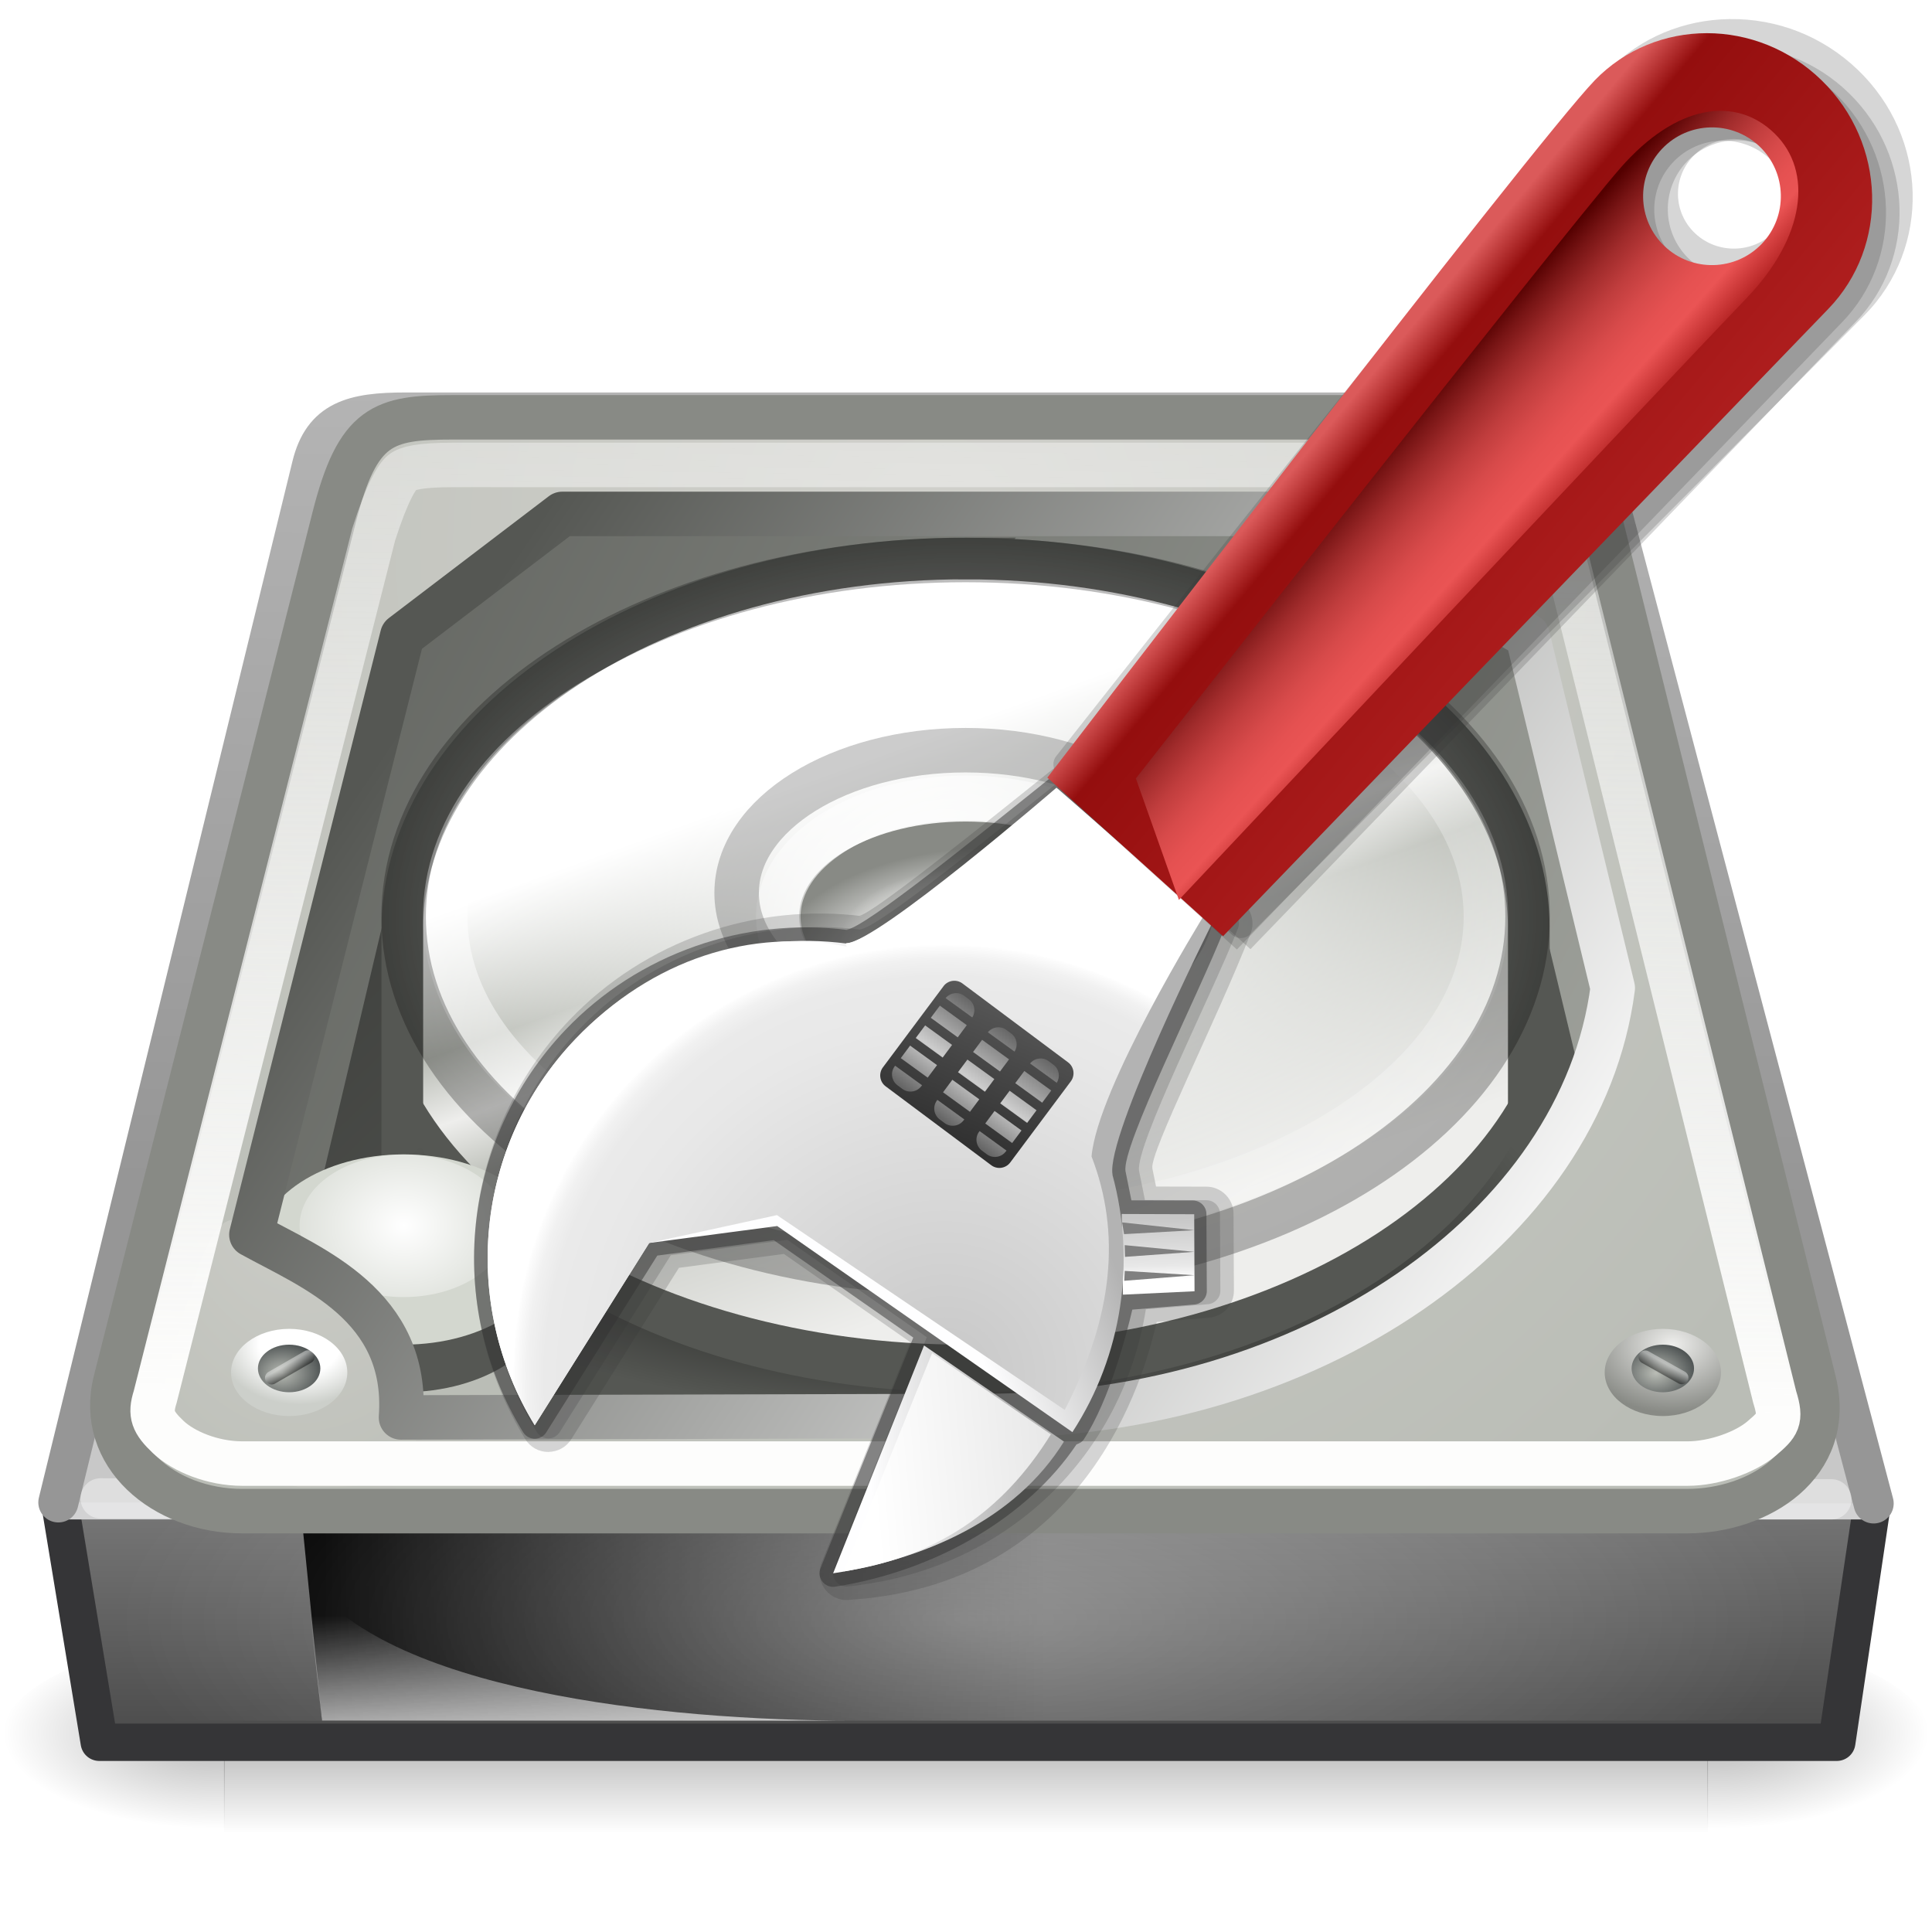 <?xml version="1.0" encoding="UTF-8" standalone="no"?>
<!-- Created with Inkscape (http://www.inkscape.org/) -->

<svg
   xmlns:dc="http://purl.org/dc/elements/1.1/"
   xmlns:cc="http://creativecommons.org/ns#"
   xmlns:rdf="http://www.w3.org/1999/02/22-rdf-syntax-ns#"
   xmlns:svg="http://www.w3.org/2000/svg"
   xmlns="http://www.w3.org/2000/svg"
   xmlns:xlink="http://www.w3.org/1999/xlink"
   xmlns:sodipodi="http://sodipodi.sourceforge.net/DTD/sodipodi-0.dtd"
   xmlns:inkscape="http://www.inkscape.org/namespaces/inkscape"
   id="svg3786"
   height="64"
   width="64"
   version="1.0"
   inkscape:version="0.48.4 r9939"
   sodipodi:docname="bleachbit.svg">
  <sodipodi:namedview
     pagecolor="#ffffff"
     bordercolor="#666666"
     borderopacity="1"
     objecttolerance="10"
     gridtolerance="10"
     guidetolerance="10"
     inkscape:pageopacity="0"
     inkscape:pageshadow="2"
     inkscape:window-width="1062"
     inkscape:window-height="769"
     id="namedview73"
     showgrid="false"
     inkscape:zoom="4.6796875"
     inkscape:cx="64"
     inkscape:cy="64"
     inkscape:window-x="470"
     inkscape:window-y="28"
     inkscape:window-maximized="0"
     inkscape:current-layer="svg3786" />
  <defs
     id="defs3788">
    <radialGradient
       id="radialGradient4241"
       fx="113.67"
       fy="98"
       gradientUnits="userSpaceOnUse"
       cy="97.588"
       cx="113.07"
       r="2.563">
      <stop
         id="stop4243"
         style="stop-color:#eee"
         offset="0" />
      <stop
         id="stop4245"
         style="stop-color:#cecece"
         offset=".16" />
      <stop
         id="stop4247"
         style="stop-color:#888"
         offset=".468" />
      <stop
         id="stop4249"
         style="stop-color:#555"
         offset="1" />
    </radialGradient>
    <linearGradient
       id="linearGradient4035">
      <stop
         id="stop4037"
         style="stop-color:#f5f5f5"
         offset="0" />
      <stop
         id="stop4039"
         style="stop-color:#e7e7e7"
         offset=".47" />
      <stop
         id="stop4041"
         style="stop-color:#8c8c8c"
         offset=".693" />
      <stop
         id="stop4043"
         style="stop-color:#ddd"
         offset=".835" />
      <stop
         id="stop4045"
         style="stop-color:#a8a8a8"
         offset="1" />
    </linearGradient>
    <linearGradient
       id="linearGradient5060">
      <stop
         id="stop5062"
         offset="0" />
      <stop
         id="stop5064"
         style="stop-opacity:0"
         offset="1" />
    </linearGradient>
    <radialGradient
       id="radialGradient2896"
       gradientUnits="userSpaceOnUse"
       cy="42"
       cx="24"
       gradientTransform="matrix(1.333,-1.4202666e-8,3.7084e-8,0.476,1.4349334e-6,33.667)"
       r="21">
      <stop
         id="stop6312-6"
         style="stop-color:#fff"
         offset="0" />
      <stop
         id="stop6314-6"
         style="stop-color:#fff;stop-opacity:0"
         offset="1" />
    </radialGradient>
    <radialGradient
       id="radialGradient2902"
       xlink:href="#linearGradient4035"
       gradientUnits="userSpaceOnUse"
       cy="143.83"
       cx="127.32"
       gradientTransform="matrix(0.254,-0.033,0.008,0.134,-9.916,6.905)"
       r="78.728" />
    <linearGradient
       id="linearGradient2905"
       y2="33.759"
       gradientUnits="userSpaceOnUse"
       x2="12.222"
       gradientTransform="matrix(1.362,0,0,1.199,-0.034,12.971)"
       y1="37.206"
       x1="12.277">
      <stop
         id="stop4238"
         style="stop-color:#eee"
         offset="0" />
      <stop
         id="stop4240"
         style="stop-color:#eee;stop-opacity:0"
         offset="1" />
    </linearGradient>
    <linearGradient
       id="linearGradient2908"
       y2="35.281"
       xlink:href="#linearGradient5060"
       gradientUnits="userSpaceOnUse"
       x2="24.688"
       gradientTransform="matrix(1.362,0,0,1.199,1.05,11.382)"
       y1="35.281"
       x1="7.062" />
    <radialGradient
       id="radialGradient2920"
       gradientUnits="userSpaceOnUse"
       cy="191.85"
       cx="142.62"
       gradientTransform="matrix(0.247,0,0,-0.174,-4.148,61.064)"
       r="78.728">
      <stop
         id="stop7611"
         style="stop-color:#fff"
         offset="0" />
      <stop
         id="stop7677"
         style="stop-color:#e7e7e7"
         offset=".47" />
      <stop
         id="stop7613"
         style="stop-color:#8c8c8c"
         offset=".672" />
      <stop
         id="stop7617"
         style="stop-color:#ddd"
         offset=".835" />
      <stop
         id="stop7615"
         style="stop-color:#a8a8a8"
         offset="1" />
    </radialGradient>
    <radialGradient
       id="radialGradient2923"
       xlink:href="#linearGradient4035"
       gradientUnits="userSpaceOnUse"
       cy="206.43"
       cx="141.75"
       gradientTransform="matrix(0.469,-0.007,0.003,0.385,-36.032,-32.624)"
       r="78.728" />
    <radialGradient
       id="radialGradient2927"
       gradientUnits="userSpaceOnUse"
       cy="8.49"
       cx="11.734"
       gradientTransform="matrix(1.836,0.93,-0.624,1.232,-0.066,-2.918)"
       r="23.048">
      <stop
         id="stop7064"
         style="stop-color:#e6e6e6"
         offset="0" />
      <stop
         id="stop7060"
         style="stop-color:#c8c8c8"
         offset="1" />
    </radialGradient>
    <linearGradient
       id="linearGradient2929"
       y2="10"
       gradientUnits="userSpaceOnUse"
       x2="18.073"
       gradientTransform="matrix(1.333,0,0,1.333,0,-0.333)"
       y1="29.797"
       x1="17.814">
      <stop
         id="stop3486"
         style="stop-color:#969696"
         offset="0" />
      <stop
         id="stop3488"
         style="stop-color:#b4b4b4"
         offset="1" />
    </linearGradient>
    <linearGradient
       id="linearGradient2933"
       y2="50"
       gradientUnits="userSpaceOnUse"
       x2="30"
       gradientTransform="matrix(1.336,0,0,1.013,-6.735,7.582)"
       y1="41"
       x1="29.938">
      <stop
         id="stop2223"
         style="stop-color:#7a7a7a"
         offset="0" />
      <stop
         id="stop2219"
         style="stop-color:#474747"
         offset="1" />
    </linearGradient>
    <radialGradient
       id="radialGradient2936"
       xlink:href="#linearGradient5060"
       gradientUnits="userSpaceOnUse"
       cy="486.65"
       cx="605.71"
       gradientTransform="matrix(-0.06,0,0,0.027,43.481,44.268)"
       r="117.14" />
    <radialGradient
       id="radialGradient2939"
       xlink:href="#linearGradient5060"
       gradientUnits="userSpaceOnUse"
       cy="486.65"
       cx="605.71"
       gradientTransform="matrix(0.06,0,0,0.027,20.519,44.268)"
       r="117.14" />
    <linearGradient
       id="linearGradient2942"
       y2="609.51"
       gradientUnits="userSpaceOnUse"
       x2="302.86"
       gradientTransform="matrix(0.102,0,0,0.027,-4.797,44.268)"
       y1="366.65"
       x1="302.86">
      <stop
         id="stop5050"
         style="stop-opacity:0"
         offset="0" />
      <stop
         id="stop5056"
         offset=".5" />
      <stop
         id="stop5052"
         style="stop-opacity:0"
         offset="1" />
    </linearGradient>
    <radialGradient
       id="radialGradient2947"
       fx="113.67"
       fy="98"
       xlink:href="#radialGradient4241"
       gradientUnits="userSpaceOnUse"
       cy="97.588"
       cx="113.07"
       gradientTransform="matrix(0.439,0,0,0.466,8.073,1.658)"
       r="2.563" />
    <radialGradient
       id="radialGradient2953"
       fx="113.67"
       fy="98"
       xlink:href="#radialGradient4241"
       gradientUnits="userSpaceOnUse"
       cy="97.588"
       cx="113.07"
       gradientTransform="matrix(0.298,0.046,-0.031,0.199,19.721,-9.176)"
       r="2.563" />
    <radialGradient
       id="radialGradient2959"
       fx="113.67"
       fy="98"
       xlink:href="#radialGradient4241"
       gradientUnits="userSpaceOnUse"
       cy="97.588"
       cx="113.07"
       gradientTransform="matrix(0.297,-0.05,0.033,0.199,-24.195,1.71)"
       r="2.563" />
    <radialGradient
       id="radialGradient2965"
       fx="113.67"
       fy="98"
       xlink:href="#radialGradient4241"
       gradientUnits="userSpaceOnUse"
       cy="97.588"
       cx="113.07"
       gradientTransform="matrix(-0.439,0,0,0.466,55.951,1.658)"
       r="2.563" />
    <linearGradient
       id="linearGradient5048">
      <stop
         style="stop-color:black;stop-opacity:0;"
         id="stop5050-0"
         offset="0" />
      <stop
         style="stop-color:black;stop-opacity:1;"
         id="stop5056-6"
         offset="0.5" />
      <stop
         style="stop-color:black;stop-opacity:0;"
         id="stop5052-4"
         offset="1" />
    </linearGradient>
    <radialGradient
       inkscape:collect="always"
       xlink:href="#linearGradient5060-3"
       id="radialGradient2644"
       gradientUnits="userSpaceOnUse"
       gradientTransform="matrix(2.774,0,0,1.97,-1891.633,-872.885)"
       cx="605.714"
       cy="486.648"
       fx="605.714"
       fy="486.648"
       r="117.143" />
    <linearGradient
       id="linearGradient5060-3"
       inkscape:collect="always">
      <stop
         style="stop-color:black;stop-opacity:1;"
         id="stop5062-3"
         offset="0" />
      <stop
         style="stop-color:black;stop-opacity:0;"
         id="stop5064-6"
         offset="1" />
    </linearGradient>
    <radialGradient
       inkscape:collect="always"
       xlink:href="#linearGradient5060-3"
       id="radialGradient2646"
       gradientUnits="userSpaceOnUse"
       gradientTransform="matrix(-2.774,0,0,1.97,112.762,-872.885)"
       cx="605.714"
       cy="486.648"
       fx="605.714"
       fy="486.648"
       r="117.143" />
    <linearGradient
       id="linearGradient48779">
      <stop
         style="stop-color:#aaaaaa;stop-opacity:1;"
         offset="0"
         id="stop48781" />
      <stop
         style="stop-color:#7e807a;stop-opacity:1;"
         offset="1"
         id="stop48783" />
    </linearGradient>
    <linearGradient
       id="linearGradient24230">
      <stop
         style="stop-color:#707070;stop-opacity:1;"
         offset="0"
         id="stop24232" />
      <stop
         style="stop-color:#333333;stop-opacity:1;"
         offset="1"
         id="stop24234" />
    </linearGradient>
    <linearGradient
       id="linearGradient4194">
      <stop
         style="stop-color:#aaaaaa;stop-opacity:1;"
         offset="0"
         id="stop4196" />
      <stop
         style="stop-color:#7e807a;stop-opacity:1;"
         offset="1"
         id="stop4198" />
    </linearGradient>
    <radialGradient
       inkscape:collect="always"
       xlink:href="#linearGradient5740"
       id="radialGradient2945"
       gradientUnits="userSpaceOnUse"
       gradientTransform="matrix(1.033,-0.596,0.575,0.996,-12.235,11.555)"
       cx="25.252"
       cy="16.48"
       fx="25.252"
       fy="16.48"
       r="21.98" />
    <linearGradient
       id="linearGradient5740">
      <stop
         id="stop5742"
         offset="0"
         style="stop-color:#d0d0cb;stop-opacity:1;" />
      <stop
         id="stop5744"
         offset="1"
         style="stop-color:#babdb6;stop-opacity:1" />
    </linearGradient>
    <linearGradient
       inkscape:collect="always"
       xlink:href="#linearGradient9641"
       id="linearGradient3802"
       x1="50.506"
       y1="37.469"
       x2="2.4"
       y2="8.448"
       gradientUnits="userSpaceOnUse"
       gradientTransform="matrix(1.379,0,0,1.575,-1.108,-2.715)" />
    <linearGradient
       id="linearGradient9641">
      <stop
         id="stop9643"
         offset="0"
         style="stop-color:#babdb6;stop-opacity:1" />
      <stop
         id="stop9645"
         offset="1"
         style="stop-color:#555753;stop-opacity:1" />
    </linearGradient>
    <linearGradient
       inkscape:collect="always"
       xlink:href="#linearGradient3804"
       id="linearGradient3810"
       x1="8.094"
       y1="13.796"
       x2="20.502"
       y2="29.456"
       gradientUnits="userSpaceOnUse"
       gradientTransform="matrix(1.383,0,0,1.684,-1.27,-10.46)" />
    <linearGradient
       id="linearGradient3804">
      <stop
         style="stop-color:#2f302e;stop-opacity:1;"
         offset="0"
         id="stop3806" />
      <stop
         style="stop-color:#555753;stop-opacity:1;"
         offset="1"
         id="stop3808" />
    </linearGradient>
    <linearGradient
       gradientTransform="matrix(1.333,0,0,1.535,-9.24505e-4,-6.067)"
       inkscape:collect="always"
       xlink:href="#linearGradient4122"
       id="linearGradient4141"
       gradientUnits="userSpaceOnUse"
       x1="19.679"
       y1="20.903"
       x2="23.185"
       y2="32.097" />
    <linearGradient
       id="linearGradient4122">
      <stop
         id="stop4124"
         offset="0"
         style="stop-color:white;stop-opacity:1" />
      <stop
         style="stop-color:#babdb6;stop-opacity:1"
         offset="0.25"
         id="stop4130" />
      <stop
         id="stop4132"
         offset="0.375"
         style="stop-color:#eeeeec;stop-opacity:1" />
      <stop
         style="stop-color:#babdb6;stop-opacity:1"
         offset="0.5"
         id="stop4126" />
      <stop
         id="stop4128"
         offset="1"
         style="stop-color:#eeeeec;stop-opacity:1" />
    </linearGradient>
    <radialGradient
       inkscape:collect="always"
       xlink:href="#linearGradient4092"
       id="radialGradient4098"
       cx="24"
       cy="30.266"
       fx="24"
       fy="30.266"
       r="14"
       gradientTransform="matrix(1.379,0,0,0.48,-1.108,25.708)"
       gradientUnits="userSpaceOnUse" />
    <linearGradient
       inkscape:collect="always"
       id="linearGradient4092">
      <stop
         style="stop-color:#000000;stop-opacity:1;"
         offset="0"
         id="stop4094" />
      <stop
         style="stop-color:#000000;stop-opacity:0;"
         offset="1"
         id="stop4096" />
    </linearGradient>
    <radialGradient
       inkscape:collect="always"
       xlink:href="#linearGradient3909"
       id="radialGradient3915"
       cx="7.625"
       cy="30.578"
       fx="7.625"
       fy="30.578"
       r="0.531"
       gradientTransform="matrix(8.768,1.7377132e-5,7.6189735e-6,-7.225,-53.484,261.526)"
       gradientUnits="userSpaceOnUse" />
    <linearGradient
       inkscape:collect="always"
       id="linearGradient3909">
      <stop
         style="stop-color:#ffffff;stop-opacity:1;"
         offset="0"
         id="stop3911" />
      <stop
         style="stop-color:#ffffff;stop-opacity:0;"
         offset="1"
         id="stop3913" />
    </linearGradient>
    <radialGradient
       inkscape:collect="always"
       xlink:href="#linearGradient5740-6"
       id="radialGradient3884"
       gradientUnits="userSpaceOnUse"
       gradientTransform="matrix(0.413,-0.402,0.23,0.671,-3.984,35.179)"
       cx="25.252"
       cy="16.48"
       fx="25.252"
       fy="16.48"
       r="21.98" />
    <linearGradient
       id="linearGradient5740-6">
      <stop
         id="stop5742-3"
         offset="0"
         style="stop-color:#d0d0cb;stop-opacity:1;" />
      <stop
         id="stop5744-8"
         offset="1"
         style="stop-color:#babdb6;stop-opacity:1" />
    </linearGradient>
    <linearGradient
       inkscape:collect="always"
       xlink:href="#linearGradient3468"
       id="linearGradient2937"
       gradientUnits="userSpaceOnUse"
       gradientTransform="matrix(1.379,0,0,1.568,-1.108,-8.908)"
       x1="24.749"
       y1="35.355"
       x2="24.999"
       y2="14.998" />
    <linearGradient
       id="linearGradient3468">
      <stop
         id="stop3470"
         offset="0"
         style="stop-color:#fdfdfc;stop-opacity:1" />
      <stop
         id="stop3472"
         offset="1"
         style="stop-color:white;stop-opacity:0.371" />
    </linearGradient>
    <radialGradient
       inkscape:collect="always"
       xlink:href="#linearGradient9633"
       id="radialGradient2929"
       gradientUnits="userSpaceOnUse"
       gradientTransform="matrix(-5.689,0,0,4.266,98.266,-84.76)"
       cx="7.534"
       cy="30.308"
       fx="7.534"
       fy="30.308"
       r="0.531" />
    <linearGradient
       id="linearGradient9633">
      <stop
         id="stop9635"
         offset="0"
         style="stop-color:#eeeeec;stop-opacity:1" />
      <stop
         id="stop9639"
         offset="1"
         style="stop-color:#888a85;stop-opacity:1" />
    </linearGradient>
    <radialGradient
       inkscape:collect="always"
       xlink:href="#linearGradient8613"
       id="radialGradient2927-9"
       gradientUnits="userSpaceOnUse"
       gradientTransform="matrix(3.236,0,0,2.465,30.526,-29.878)"
       cx="7.518"
       cy="30.574"
       fx="7.518"
       fy="30.574"
       r="0.531" />
    <linearGradient
       id="linearGradient8613">
      <stop
         id="stop8615"
         offset="0"
         style="stop-color:#babdb6;stop-opacity:1" />
      <stop
         id="stop8617"
         offset="1"
         style="stop-color:#2e3436;stop-opacity:1" />
    </linearGradient>
    <linearGradient
       gradientTransform="matrix(1.379,0,0,1.575,-1.108,-2.715)"
       inkscape:collect="always"
       xlink:href="#linearGradient8710"
       id="linearGradient2917"
       gradientUnits="userSpaceOnUse"
       x1="40.617"
       y1="30.555"
       x2="40.711"
       y2="30.359" />
    <linearGradient
       id="linearGradient8710">
      <stop
         id="stop8712"
         offset="0"
         style="stop-color:black;stop-opacity:1;" />
      <stop
         id="stop8714"
         offset="1"
         style="stop-color:white;stop-opacity:1;" />
    </linearGradient>
    <radialGradient
       inkscape:collect="always"
       xlink:href="#linearGradient9613"
       id="radialGradient2941"
       gradientUnits="userSpaceOnUse"
       gradientTransform="matrix(-5.037,0,0,3.778,47.8,-69.965)"
       cx="7.519"
       cy="30.304"
       fx="7.519"
       fy="30.304"
       r="0.531" />
    <linearGradient
       id="linearGradient9613">
      <stop
         id="stop9615"
         offset="0"
         style="stop-color:white;stop-opacity:1" />
      <stop
         style="stop-color:white;stop-opacity:1;"
         offset="0.5"
         id="stop9619" />
      <stop
         id="stop9617"
         offset="1"
         style="stop-color:#cccfca;stop-opacity:1" />
    </linearGradient>
    <radialGradient
       inkscape:collect="always"
       xlink:href="#linearGradient8613"
       id="radialGradient2931"
       gradientUnits="userSpaceOnUse"
       gradientTransform="matrix(3.236,0,0,2.465,-14.978,-29.878)"
       cx="7.518"
       cy="30.574"
       fx="7.518"
       fy="30.574"
       r="0.531" />
    <linearGradient
       id="linearGradient3555">
      <stop
         id="stop3557"
         offset="0"
         style="stop-color:#babdb6;stop-opacity:1" />
      <stop
         id="stop3559"
         offset="1"
         style="stop-color:#2e3436;stop-opacity:1" />
    </linearGradient>
    <linearGradient
       inkscape:collect="always"
       xlink:href="#linearGradient8710"
       id="linearGradient2915"
       gradientUnits="userSpaceOnUse"
       gradientTransform="matrix(0.831,-1.257,1.1,0.95,-57.818,67.588)"
       x1="40.617"
       y1="30.555"
       x2="40.711"
       y2="30.359" />
    <linearGradient
       id="linearGradient3562">
      <stop
         id="stop3564"
         offset="0"
         style="stop-color:black;stop-opacity:1;" />
      <stop
         id="stop3566"
         offset="1"
         style="stop-color:white;stop-opacity:1;" />
    </linearGradient>
    <radialGradient
       inkscape:collect="always"
       xlink:href="#linearGradient4062"
       id="radialGradient4068"
       cx="22.519"
       cy="27.786"
       fx="22.519"
       fy="27.786"
       r="10.337"
       gradientTransform="matrix(-1.867,0,0,1.219,74.04,-3.509)"
       gradientUnits="userSpaceOnUse" />
    <linearGradient
       inkscape:collect="always"
       id="linearGradient4062">
      <stop
         style="stop-color:#ffffff;stop-opacity:1;"
         offset="0"
         id="stop4064" />
      <stop
         style="stop-color:#ffffff;stop-opacity:0;"
         offset="1"
         id="stop4066" />
    </linearGradient>
    <linearGradient
       inkscape:collect="always"
       xlink:href="#linearGradient5690"
       id="linearGradient3794"
       x1="35.723"
       y1="33.222"
       x2="11.953"
       y2="14.983"
       gradientUnits="userSpaceOnUse"
       gradientTransform="matrix(1.379,0,0,1.575,-1.108,-2.715)" />
    <linearGradient
       id="linearGradient5690">
      <stop
         id="stop5692"
         offset="0"
         style="stop-color:white;stop-opacity:1;" />
      <stop
         id="stop5694"
         offset="1"
         style="stop-color:#555753;stop-opacity:1" />
    </linearGradient>
    <radialGradient
       inkscape:collect="always"
       xlink:href="#linearGradient4070"
       id="radialGradient4006"
       gradientUnits="userSpaceOnUse"
       gradientTransform="matrix(-14.429,0,0,-8.242,141.469,282.21)"
       cx="7.519"
       cy="30.304"
       fx="7.519"
       fy="30.304"
       r="0.531" />
    <linearGradient
       id="linearGradient4070">
      <stop
         style="stop-color:white;stop-opacity:1"
         offset="0"
         id="stop4072" />
      <stop
         id="stop4074"
         offset="0.5"
         style="stop-color:white;stop-opacity:1;" />
      <stop
         style="stop-color:#888a85;stop-opacity:1"
         offset="1"
         id="stop4076" />
    </linearGradient>
    <radialGradient
       inkscape:collect="always"
       xlink:href="#linearGradient4078"
       id="radialGradient4014"
       cx="7.625"
       cy="30.578"
       fx="7.625"
       fy="30.578"
       r="0.531"
       gradientTransform="matrix(-7.787,-1.643139e-6,-7.191498e-7,4.448,91.362,-104.858)"
       gradientUnits="userSpaceOnUse" />
    <linearGradient
       id="linearGradient4078">
      <stop
         style="stop-color:#d3d7cf;stop-opacity:1"
         offset="0"
         id="stop4080" />
      <stop
         id="stop4082"
         offset="0.5"
         style="stop-color:#babdb6;stop-opacity:1" />
      <stop
         style="stop-color:#eeeeec;stop-opacity:0"
         offset="1"
         id="stop4084" />
    </linearGradient>
    <radialGradient
       inkscape:collect="always"
       xlink:href="#linearGradient4108"
       id="radialGradient4024"
       cx="21.885"
       cy="21.092"
       fx="21.885"
       fy="21.092"
       r="10.683"
       gradientTransform="matrix(-1.144,-2.018,-2.409,1.561,112.312,43.399)"
       gradientUnits="userSpaceOnUse" />
    <linearGradient
       id="linearGradient4108">
      <stop
         id="stop4110"
         offset="0"
         style="stop-color:#ffffff;stop-opacity:0;" />
      <stop
         id="stop4112"
         offset="1"
         style="stop-color:#ffffff;stop-opacity:1;" />
    </linearGradient>
    <radialGradient
       inkscape:collect="always"
       xlink:href="#linearGradient4018"
       id="radialGradient4088"
       gradientUnits="userSpaceOnUse"
       gradientTransform="matrix(-0.412,-0.776,-0.867,0.601,60.904,35.378)"
       cx="24.691"
       cy="23.189"
       fx="24.691"
       fy="23.189"
       r="10.683" />
    <linearGradient
       inkscape:collect="always"
       id="linearGradient4018">
      <stop
         style="stop-color:#ffffff;stop-opacity:1;"
         offset="0"
         id="stop4020" />
      <stop
         style="stop-color:#ffffff;stop-opacity:0;"
         offset="1"
         id="stop4022" />
    </linearGradient>
    <radialGradient
       r="21.98"
       fy="16.48"
       fx="25.252"
       cy="16.48"
       cx="25.252"
       gradientTransform="matrix(1.424,-0.94,0.793,1.569,-17.979,15.487)"
       gradientUnits="userSpaceOnUse"
       id="radialGradient3635"
       xlink:href="#linearGradient5740"
       inkscape:collect="always" />
    <linearGradient
       inkscape:collect="always"
       xlink:href="#linearGradient5974"
       id="linearGradient5980"
       x1="27.652"
       y1="23.146"
       x2="21.591"
       y2="20.619"
       gradientUnits="userSpaceOnUse"
       gradientTransform="matrix(1.345,0,0,1.377,9.389,-1.783)" />
    <linearGradient
       inkscape:collect="always"
       id="linearGradient5974">
      <stop
         style="stop-color:#ad7fa8;stop-opacity:1;"
         offset="0"
         id="stop5976" />
      <stop
         style="stop-color:#dac6d8;stop-opacity:1"
         offset="1"
         id="stop5978" />
    </linearGradient>
    <linearGradient
       inkscape:collect="always"
       xlink:href="#linearGradient5999"
       id="linearGradient6005"
       x1="27.355"
       y1="36.218"
       x2="23.489"
       y2="34.728"
       gradientUnits="userSpaceOnUse"
       gradientTransform="matrix(1.377,0,0,1.377,8.528,-1.783)" />
    <linearGradient
       inkscape:collect="always"
       id="linearGradient5999">
      <stop
         style="stop-color:#c4a000;stop-opacity:1;"
         offset="0"
         id="stop6001" />
      <stop
         style="stop-color:#c4a000;stop-opacity:0;"
         offset="1"
         id="stop6003" />
    </linearGradient>
    <linearGradient
       inkscape:collect="always"
       xlink:href="#linearGradient5981"
       id="linearGradient5973"
       gradientUnits="userSpaceOnUse"
       x1="22.32"
       y1="41.956"
       x2="18.986"
       y2="37.029"
       gradientTransform="matrix(1.377,0,0,1.377,8.528,-1.783)" />
    <linearGradient
       id="linearGradient5981"
       inkscape:collect="always">
      <stop
         id="stop5983"
         offset="0"
         style="stop-color:#ffffff;stop-opacity:1;" />
      <stop
         id="stop5985"
         offset="1"
         style="stop-color:#ffffff;stop-opacity:0.694" />
    </linearGradient>
    <linearGradient
       inkscape:collect="always"
       xlink:href="#linearGradient5966"
       id="linearGradient5972"
       x1="20.934"
       y1="25.061"
       x2="30.208"
       y2="30.743"
       gradientUnits="userSpaceOnUse"
       gradientTransform="matrix(1.377,0,0,1.377,8.528,-1.783)" />
    <linearGradient
       inkscape:collect="always"
       id="linearGradient5966">
      <stop
         style="stop-color:#fdef72;stop-opacity:1"
         offset="0"
         id="stop5968" />
      <stop
         style="stop-color:#e2cb0b;stop-opacity:1"
         offset="1"
         id="stop5970" />
    </linearGradient>
    <linearGradient
       inkscape:collect="always"
       xlink:href="#linearGradient5987"
       id="linearGradient5993"
       x1="17.032"
       y1="27.447"
       x2="29.494"
       y2="37.846"
       gradientUnits="userSpaceOnUse"
       gradientTransform="matrix(1.377,0,0,1.377,8.528,-1.783)" />
    <linearGradient
       inkscape:collect="always"
       id="linearGradient5987">
      <stop
         style="stop-color:#d7c20f;stop-opacity:1"
         offset="0"
         id="stop5989" />
      <stop
         style="stop-color:#b6970d;stop-opacity:1"
         offset="1"
         id="stop5991" />
    </linearGradient>
    <linearGradient
       inkscape:collect="always"
       xlink:href="#linearGradient5984"
       id="linearGradient5994"
       gradientUnits="userSpaceOnUse"
       x1="28"
       y1="8"
       x2="33.447"
       y2="16.686" />
    <linearGradient
       inkscape:collect="always"
       id="linearGradient5984">
      <stop
         style="stop-color:#ffffff;stop-opacity:1;"
         offset="0"
         id="stop5986" />
      <stop
         style="stop-color:#ffffff;stop-opacity:0.134"
         offset="1"
         id="stop5988" />
    </linearGradient>
    <linearGradient
       inkscape:collect="always"
       xlink:href="#linearGradient5958"
       id="linearGradient5964"
       x1="28"
       y1="16"
       x2="26"
       y2="8"
       gradientUnits="userSpaceOnUse"
       gradientTransform="matrix(1.377,0,0,1.377,8.528,-1.783)" />
    <linearGradient
       inkscape:collect="always"
       id="linearGradient5958">
      <stop
         style="stop-color:#c17d11;stop-opacity:1;"
         offset="0"
         id="stop5960" />
      <stop
         style="stop-color:#e9b96e;stop-opacity:1"
         offset="1"
         id="stop5962" />
    </linearGradient>
    <linearGradient
       inkscape:collect="always"
       xlink:href="#linearGradient5996"
       id="linearGradient6002"
       x1="30.325"
       y1="9.241"
       x2="34"
       y2="18"
       gradientUnits="userSpaceOnUse"
       gradientTransform="matrix(1.377,0,0,1.377,8.528,-1.783)" />
    <linearGradient
       inkscape:collect="always"
       id="linearGradient5996">
      <stop
         style="stop-color:#8f5902;stop-opacity:1;"
         offset="0"
         id="stop5998" />
      <stop
         style="stop-color:#73521e;stop-opacity:1"
         offset="1"
         id="stop6000" />
    </linearGradient>
    <radialGradient
       r="20"
       fy="69"
       fx="28.603"
       cy="69"
       cx="38"
       gradientTransform="matrix(1,0,0,0.45,0,37.95)"
       gradientUnits="userSpaceOnUse"
       id="radialGradient3414"
       xlink:href="#linearGradient6019"
       inkscape:collect="always" />
    <linearGradient
       inkscape:collect="always"
       id="linearGradient6019">
      <stop
         style="stop-color:#000000;stop-opacity:1;"
         offset="0"
         id="stop6021" />
      <stop
         style="stop-color:#000000;stop-opacity:0;"
         offset="1"
         id="stop6023" />
    </linearGradient>
    <radialGradient
       r="20"
       fy="69"
       fx="28.603"
       cy="69"
       cx="38"
       gradientTransform="matrix(1,0,0,0.45,0,37.95)"
       gradientUnits="userSpaceOnUse"
       id="radialGradient3171"
       xlink:href="#linearGradient6019"
       inkscape:collect="always" />
    <linearGradient
       gradientTransform="matrix(-0.01,-0.449,0.449,-0.01,10.777,57.031)"
       id="XMLID_33_"
       gradientUnits="userSpaceOnUse"
       x1="43.268"
       y1="46.557"
       x2="49.763"
       y2="51.632">
      <stop
         offset="0.006"
         style="stop-color:#666666"
         id="stop115" />
      <stop
         offset="0.449"
         style="stop-color:#CCCCCC"
         id="stop117" />
      <stop
         offset="1"
         style="stop-color:#666666"
         id="stop119" />
    </linearGradient>
    <linearGradient
       gradientTransform="matrix(-0.01,-0.449,0.449,-0.01,10.777,57.031)"
       id="XMLID_32_"
       gradientUnits="userSpaceOnUse"
       x1="40.893"
       y1="49.62"
       x2="47.388"
       y2="54.694">
      <stop
         offset="0.006"
         style="stop-color:#666666"
         id="stop106" />
      <stop
         offset="0.449"
         style="stop-color:#CCCCCC"
         id="stop108" />
      <stop
         offset="1"
         style="stop-color:#666666"
         id="stop110" />
    </linearGradient>
    <linearGradient
       gradientTransform="matrix(-0.01,-0.449,0.449,-0.01,10.777,57.031)"
       id="XMLID_31_"
       gradientUnits="userSpaceOnUse"
       x1="45.862"
       y1="43.495"
       x2="52.357"
       y2="48.569">
      <stop
         offset="0.006"
         style="stop-color:#666666"
         id="stop97" />
      <stop
         offset="0.449"
         style="stop-color:#CCCCCC"
         id="stop99" />
      <stop
         offset="1"
         style="stop-color:#666666"
         id="stop101" />
    </linearGradient>
    <linearGradient
       gradientTransform="matrix(-0.01,-0.449,0.449,-0.01,10.777,57.031)"
       id="XMLID_30_"
       gradientUnits="userSpaceOnUse"
       x1="52.001"
       y1="51.547"
       x2="33.874"
       y2="43.547">
      <stop
         offset="0.006"
         style="stop-color:#575757"
         id="stop90" />
      <stop
         offset="1"
         style="stop-color:#121212"
         id="stop92" />
    </linearGradient>
    <linearGradient
       gradientTransform="matrix(-0.01,-0.449,0.449,-0.01,10.777,57.031)"
       id="XMLID_29_"
       gradientUnits="userSpaceOnUse"
       x1="83.943"
       y1="90.335"
       x2="93.109"
       y2="80.446">
      <stop
         offset="0"
         style="stop-color:#B01F1F"
         id="stop71" />
      <stop
         offset="0.213"
         style="stop-color:#EA5454"
         id="stop73" />
      <stop
         offset="0.328"
         style="stop-color:#E55151"
         id="stop75" />
      <stop
         offset="0.458"
         style="stop-color:#D74A4A"
         id="stop77" />
      <stop
         offset="0.598"
         style="stop-color:#C03D3D"
         id="stop79" />
      <stop
         offset="0.743"
         style="stop-color:#A02B2B"
         id="stop81" />
      <stop
         offset="0.891"
         style="stop-color:#771414"
         id="stop83" />
      <stop
         offset="1"
         style="stop-color:#540000"
         id="stop85" />
    </linearGradient>
    <linearGradient
       gradientTransform="matrix(-0.01,-0.449,0.449,-0.01,10.777,57.031)"
       id="XMLID_28_"
       gradientUnits="userSpaceOnUse"
       x1="98.114"
       y1="78.295"
       x2="81.368"
       y2="97.54">
      <stop
         offset="0.045"
         style="stop-color:#DB5A5A"
         id="stop62" />
      <stop
         offset="0.169"
         style="stop-color:#940E0E"
         id="stop64" />
      <stop
         offset="1"
         style="stop-color:#B01F1F"
         id="stop66" />
    </linearGradient>
    <radialGradient
       gradientTransform="matrix(-0.01,-0.449,0.449,-0.01,10.777,57.031)"
       id="XMLID_27_"
       cx="24.476"
       cy="46.23"
       r="38.529"
       gradientUnits="userSpaceOnUse">
      <stop
         offset="0"
         style="stop-color:#C7C7C7"
         id="stop41" />
      <stop
         offset="0.674"
         style="stop-color:#E8E8E8"
         id="stop43" />
      <stop
         offset="0.766"
         style="stop-color:#EAEAEA"
         id="stop45" />
      <stop
         offset="0.799"
         style="stop-color:#F1F1F1"
         id="stop47" />
      <stop
         offset="0.822"
         style="stop-color:#FCFCFC"
         id="stop49" />
      <stop
         offset="0.826"
         style="stop-color:#FFFFFF"
         id="stop51" />
    </radialGradient>
    <linearGradient
       gradientTransform="matrix(-0.01,-0.449,0.449,-0.01,10.777,57.031)"
       id="XMLID_26_"
       gradientUnits="userSpaceOnUse"
       x1="39.376"
       y1="43.834"
       x2="43.515"
       y2="54.784">
      <stop
         offset="0"
         style="stop-color:#FEFEFF"
         id="stop34" />
      <stop
         offset="1"
         style="stop-color:#B3B3B3"
         id="stop36" />
    </linearGradient>
    <linearGradient
       id="XMLID_25_"
       gradientUnits="userSpaceOnUse"
       x1="35.75"
       y1="62.212"
       x2="30.25"
       y2="62.212">
      <stop
         offset="0"
         style="stop-color:#C7C7C7"
         id="stop25" />
      <stop
         offset="0.635"
         style="stop-color:#E8E8E8"
         id="stop27" />
      <stop
         offset="0.826"
         style="stop-color:#FFFFFF"
         id="stop29" />
    </linearGradient>
    <linearGradient
       gradientTransform="matrix(-0.01,-0.449,0.449,-0.01,10.777,57.031)"
       id="XMLID_24_"
       gradientUnits="userSpaceOnUse"
       x1="19.007"
       y1="54.437"
       x2="17.909"
       y2="37.747">
      <stop
         offset="0.034"
         style="stop-color:#E8E8E8"
         id="stop18" />
      <stop
         offset="0.826"
         style="stop-color:#FFFFFF"
         id="stop20" />
    </linearGradient>
    <linearGradient
       gradientTransform="matrix(-0.01,-0.449,0.449,-0.01,10.777,57.031)"
       id="XMLID_23_"
       gradientUnits="userSpaceOnUse"
       x1="18.418"
       y1="40.625"
       x2="18.418"
       y2="51.5">
      <stop
         offset="0"
         style="stop-color:#FEFEFF"
         id="stop11" />
      <stop
         offset="1"
         style="stop-color:#B3B3B3"
         id="stop13" />
    </linearGradient>
  </defs>
  <rect
     id="rect2723"
     style="opacity:0.3;fill:url(#linearGradient2942)"
     height="6.667"
     width="49.159"
     y="54.333"
     x="7.42" />
  <path
     id="path2725"
     style="opacity:0.3;fill:url(#radialGradient2939)"
     d="m 56.556,54.333 v 6.666 C 59.635,61.012 64,59.506 64,57.666 c 0,-1.84 -3.436,-3.333 -7.444,-3.333 z"
     inkscape:connector-curvature="0" />
  <path
     id="path2727"
     style="opacity:0.3;fill:url(#radialGradient2936)"
     d="m 7.444,54.333 v 6.666 C 4.365,61.012 0,59.506 0,57.666 c 0,-1.84 3.436,-3.333 7.444,-3.333 z"
     inkscape:connector-curvature="0" />
  <path
     id="rect6431"
     style="fill:url(#linearGradient2933);fill-rule:evenodd;stroke:#353537;stroke-width:1.237;stroke-linecap:round;stroke-linejoin:round;enable-background:new"
     d="M 1.952,49.619 H 62.048 l -1.202,8.096 H 3.288 l -1.335,-8.096 z"
     inkscape:connector-curvature="0" />
  <rect
     id="rect6381"
     style="fill:#d2d2d3;fill-rule:evenodd;enable-background:new"
     height="1.333"
     width="60"
     y="49"
     x="2" />
  <path
     id="path6345"
     style="fill:url(#radialGradient2927);stroke:url(#linearGradient2929);stroke-width:1.328;stroke-linecap:round;stroke-linejoin:round"
     d="m 62.067,49.803 -9.08,-34.365 c -0.257,-0.979 -1.602,-1.773 -2.732,-1.773 H 13.432 c -1.737,0 -2.732,0.265 -3.099,1.773 L 1.933,49.769"
     inkscape:connector-curvature="0" />
  <path
     id="path7046"
     style="opacity:0.4;fill:none;stroke:#ffffff;stroke-width:1.333;stroke-linecap:round"
     d="M 60.667,49.667 3.333,49.635"
     inkscape:connector-curvature="0" />
  <path
     id="path9001"
     style="fill:url(#radialGradient2923)"
     d="m 54.628,34.832 c -0.29,-2.664 -2.235,-5.204 -5.467,-7.209 -0.065,-0.772 -0.893,-10.628 -0.893,-10.628 -0.064,-0.757 -1.029,-1.329 -2.247,-1.329 h -7.642 c -1.226,0 -2.175,0.579 -2.205,1.348 -0.14,3.471 -4.416,5.283 -10.794,6.932 -2.235,0.387 -8.061,2.207 -9.399,3.006 -3.937,2.098 -6.284,4.895 -6.61,7.88 -0.296,2.715 1.126,5.431 4.005,7.65 4.213,3.247 11.175,5.185 18.623,5.185 7.448,0 14.409,-1.939 18.624,-5.185 2.628,-2.025 4.043,-4.468 4.043,-6.944 0,-0.235 -0.014,-0.471 -0.038,-0.706 h 7.5e-5 z M 32,46.32 c -12.405,0 -21.903,-5.44 -21.216,-11.747 0.296,-2.719 2.473,-5.621 6.076,-7.534 0.675,-0.509 6.769,-2.487 8.956,-2.835 6.06,-1.563 11.601,-3.591 11.775,-7.865 0.008,-0.205 0.357,-0.367 0.789,-0.367 h 7.641 c 0.442,0 0.816,0.17 0.833,0.38 l 0.928,11.043 c 3.212,1.861 5.158,4.639 5.434,7.178 0.688,6.307 -8.811,11.747 -21.216,11.747 z"
     inkscape:connector-curvature="0" />
  <path
     id="path9003"
     style="fill:url(#radialGradient2920)"
     d="m 32,38.333 c -4.487,0 -7.927,-1.689 -7.999,-3.931 C 24,34.379 24,34.355 24,34.331 c 0,-0.811 0.451,-1.581 1.308,-2.235 1.448,-1.104 3.951,-1.763 6.692,-1.763 2.741,0 5.243,0.659 6.692,1.763 0.882,0.671 1.334,1.469 1.306,2.307 -0.074,2.241 -3.513,3.931 -7.999,3.931 v 0 z m 0,-6.746 c -4.216,0 -6.363,1.674 -6.313,3.203 0.049,1.505 2.875,2.707 6.313,2.707 3.438,0 6.264,-1.203 6.313,-2.707 C 38.363,33.261 36.216,31.587 32,31.587 z"
     inkscape:connector-curvature="0" />
  <path
     id="path9007"
     style="fill:#e1e1e1"
     d="m 8.021,47.159 c -0.055,0.795 -0.884,1.441 -1.851,1.441 -0.966,0 -1.697,-0.647 -1.633,-1.441 0.064,-0.789 0.893,-1.427 1.849,-1.427 0.957,3.73e-4 1.689,0.637 1.634,1.427 z"
     inkscape:connector-curvature="0" />
  <path
     id="path9009"
     style="fill:url(#radialGradient2965)"
     d="m 7.396,46.601 c 0.088,0.101 0.189,0.262 0.189,0.477 0,0.015 -9e-4,0.031 -0.002,0.047 -0.038,0.547 -0.685,1.009 -1.413,1.009 -0.414,0 -0.793,-0.152 -1.013,-0.406 -0.094,-0.109 -0.202,-0.289 -0.183,-0.528 0.044,-0.542 0.691,-1.001 1.412,-1.001 0.411,3.73e-4 0.789,0.151 1.009,0.402 h 3.5e-6 z"
     inkscape:connector-curvature="0" />
  <path
     id="path9019"
     style="fill:#f0f0f0"
     d="m 11.485,15.643 c 0.094,0.332 0.701,0.513 1.355,0.403 0.653,-0.11 1.102,-0.469 1.001,-0.8 -0.1,-0.329 -0.706,-0.506 -1.353,-0.398 -0.647,0.109 -1.096,0.464 -1.003,0.794 z"
     inkscape:connector-curvature="0" />
  <path
     id="path9021"
     style="fill:url(#radialGradient2959)"
     d="m 11.867,15.333 c -0.052,0.053 -0.109,0.133 -0.094,0.225 0.001,0.006 0.003,0.013 0.005,0.02 0.065,0.229 0.536,0.352 1.028,0.269 0.28,-0.047 0.525,-0.155 0.656,-0.288 0.056,-0.057 0.116,-0.146 0.086,-0.246 -0.069,-0.226 -0.539,-0.348 -1.027,-0.266 -0.278,0.047 -0.522,0.154 -0.653,0.286 l -2e-6,2e-6 z"
     inkscape:connector-curvature="0" />
  <path
     id="path9025"
     style="fill:#e1e1e1"
     d="m 49.216,15.263 c -0.015,0.345 0.505,0.708 1.16,0.809 0.655,0.101 1.193,-0.099 1.202,-0.445 0.008,-0.344 -0.511,-0.703 -1.16,-0.803 -0.649,-0.1 -1.187,0.096 -1.202,0.439 z"
     inkscape:connector-curvature="0" />
  <path
     id="path9027"
     style="fill:url(#radialGradient2953)"
     d="m 49.677,15.089 c -0.066,0.034 -0.146,0.092 -0.16,0.184 -10e-4,0.006 -0.001,0.013 -0.002,0.02 -0.01,0.238 0.398,0.503 0.891,0.579 0.281,0.043 0.547,0.018 0.713,-0.068 0.071,-0.037 0.156,-0.102 0.159,-0.207 0.006,-0.236 -0.402,-0.5 -0.891,-0.575 -0.279,-0.043 -0.544,-0.018 -0.71,0.067 l -3e-6,-2e-6 z"
     inkscape:connector-curvature="0" />
  <path
     id="rect8993"
     style="fill:url(#linearGradient2908);fill-rule:evenodd"
     d="m 10,50.333 h 24.667 v 6.667 h -24 L 10,50.333 z"
     inkscape:connector-curvature="0" />
  <path
     id="path8995"
     style="opacity:0.811;fill:url(#linearGradient2905);fill-rule:evenodd"
     d="M 10.667,57 10.133,52.192 c 2.499,3.81 11.831,4.808 18.151,4.808 H 10.667 z"
     inkscape:connector-curvature="0" />
  <path
     id="path9039"
     style="fill:url(#radialGradient2902)"
     d="m 14.543,15.667 -0.139,0.508 -2.055,7.561 -0.349,1.264 1.019,-0.272 17.327,-4.725 0.055,-0.024 0.046,-0.024 c 0.918,-0.472 1.408,-1.427 1.523,-2.304 0.058,-0.438 0.041,-0.867 -0.11,-1.264 -0.142,-0.375 -0.512,-0.708 -0.899,-0.697 v -0.024 h -0.064 -15.94 -0.413 l 4.4e-5,2e-6 z m 0.586,0.467 h 15.969 c 0.007,0.064 0.025,0.099 0.009,0.22 -0.05,0.38 -0.266,1.74 -0.807,2.036 L 13.506,22.973 15.129,16.134 h 5e-4 z"
     inkscape:connector-curvature="0" />
  <path
     id="path9091"
     style="fill:#e1e1e1"
     d="m 56.003,47.159 c 0.056,0.795 0.884,1.441 1.851,1.441 0.966,0 1.697,-0.647 1.633,-1.441 -0.064,-0.789 -0.893,-1.427 -1.849,-1.427 -0.957,3.73e-4 -1.689,0.637 -1.634,1.427 z"
     inkscape:connector-curvature="0" />
  <path
     id="path9093"
     style="fill:url(#radialGradient2947)"
     d="m 56.628,46.601 c -0.088,0.101 -0.189,0.262 -0.189,0.477 0,0.015 0.001,0.031 0.002,0.047 0.038,0.547 0.685,1.009 1.413,1.009 0.414,0 0.793,-0.152 1.013,-0.406 0.094,-0.109 0.202,-0.289 0.183,-0.528 -0.044,-0.542 -0.691,-1.001 -1.412,-1.001 -0.411,3.73e-4 -0.789,0.151 -1.009,0.402 h 0 z"
     inkscape:connector-curvature="0" />
  <rect
     id="rect6300-3"
     style="opacity:0.3;fill:url(#radialGradient2896)"
     height="6.667"
     width="56"
     y="50.333"
     x="4" />
  <g
     transform="matrix(0.016,0,0,0.013,61.63,60.672)"
     id="g2544" />
  <path
     inkscape:connector-curvature="0"
     style="fill:url(#radialGradient3635);fill-opacity:1;stroke:#888a85;stroke-width:1.474;stroke-linecap:round;stroke-linejoin:miter;stroke-miterlimit:4;stroke-opacity:1;stroke-dashoffset:0;display:inline"
     d="m 15.016,13.824 33.884,0 c 2.322,0 3.305,0.185 4.192,3.757 l 6.997,28.168 c 0.691,2.781 -1.87,4.309 -4.192,4.309 l -27.33,0 -20.549,0 c -2.576,0 -4.812,-1.861 -4.192,-4.309 L 11.066,17.152 c 0.784,-3.095 1.627,-3.328 3.949,-3.328 z"
     id="rect1879"
     sodipodi:nodetypes="cczzccczzc"
     inkscape:export-filename="/home/lapo/Desktop/uhm.png"
     inkscape:export-xdpi="90"
     inkscape:export-ydpi="90" />
  <path
     inkscape:connector-curvature="0"
     style="color:#000000;fill:url(#linearGradient3802);fill-opacity:1;stroke:none;stroke-width:1;marker:none;visibility:visible;display:inline;overflow:visible"
     d="m 18.628,17.024 -5.3,4.037 -4.999,19.839 c 1.995,1.102 5.225,2.328 4.956,6.055 l 2.844,0 0,-6.351 c 3.774,3.836 9.774,6.301 16.547,6.301 10.726,0 19.567,-6.214 20.598,-14.178 l 0.302,0 -2.973,-11.667 -7.11,-4.037 -24.864,0 z"
     id="path1997" />
  <path
     inkscape:connector-curvature="0"
     style="color:#000000;fill:url(#linearGradient3810);fill-opacity:1;stroke:none;stroke-width:0.92;marker:none;visibility:visible;display:inline;overflow:visible"
     d="m 18.542,24.064 -5.343,4.332 -3.275,13.833 c 1.719,1.057 3.432,2.507 3.232,5.464 0,0 19.521,-0.788 19.521,-0.788 9.243,0 17.085,-4.605 19.736,-10.978 l -1.81,-7.532 -7.153,-4.332 -24.907,0 z"
     id="path3008"
     sodipodi:nodetypes="ccccccccc" />
  <path
     inkscape:connector-curvature="0"
     style="color:#000000;fill:url(#linearGradient4141);fill-opacity:1;fill-rule:nonzero;stroke:#555753;stroke-width:1.381;marker:none;visibility:visible;display:inline;overflow:visible;enable-background:accumulate"
     d="m 31.986,18.5 c -10.3,0 -18.659,5.503 -18.659,12.284 l 0,13.532 c 0.406,0.713 0.661,1.55 0.583,2.639 0,0 18.742,-0.048 18.742,-0.048 7.803,0 14.655,-3.438 17.992,-8.445 l 0,-7.677 c 0,-6.781 -8.359,-12.284 -18.659,-12.284 z"
     id="path4134" />
  <path
     inkscape:connector-curvature="0"
     style="color:#000000;fill:#555753;fill-opacity:1;fill-rule:nonzero;stroke:none;stroke-width:1;marker:none;visibility:visible;display:inline;overflow:visible;enable-background:accumulate"
     d="m 12.681,31.94 0,12.307 c 0.42,0.732 0.684,1.591 0.603,2.708 0,0 19.391,-0.049 19.391,-0.049 8.073,0 15.163,-3.527 18.616,-8.664 l 0,-6.301 c 0,6.957 -8.649,12.603 -19.305,12.603 -10.656,0 -19.305,-5.646 -19.305,-12.603 z"
     id="path3982" />
  <path
     inkscape:connector-curvature="0"
     style="color:#000000;fill:url(#radialGradient4098);fill-opacity:1;fill-rule:nonzero;stroke:none;stroke-width:1;marker:none;visibility:visible;display:inline;overflow:visible;enable-background:accumulate"
     d="m 12.681,33.516 0,10.732 c 0.42,0.732 0.684,1.591 0.603,2.708 0,0 19.391,-0.049 19.391,-0.049 8.073,0 15.163,-3.527 18.616,-8.664 l 0,-4.726 c 0,6.957 -8.649,12.603 -19.305,12.603 -10.656,0 -19.305,-5.646 -19.305,-12.603 z"
     id="path3979" />
  <path
     inkscape:connector-curvature="0"
     style="color:#000000;fill:#babdb6;fill-opacity:1;fill-rule:nonzero;stroke:none;stroke-width:1;marker:none;visibility:visible;display:inline;overflow:visible;enable-background:accumulate"
     d="m 11.303,41.392 6.895,0 0,6.301 -6.895,0 0,-6.301 z"
     id="rect3869" />
  <path
     inkscape:connector-curvature="0"
     style="color:#000000;fill:#555753;fill-opacity:1;fill-rule:nonzero;stroke:none;stroke-width:1;marker:none;visibility:visible;display:inline;overflow:visible;enable-background:accumulate"
     d="m 18.197,42.967 c 0,1.739 -2.162,3.151 -4.826,3.151 -2.664,0 -4.826,-1.411 -4.826,-3.151 0,-1.739 2.162,-3.151 4.826,-3.151 2.664,0 4.826,1.411 4.826,3.151 z"
     id="path3814" />
  <path
     inkscape:connector-curvature="0"
     style="color:#000000;fill:#d3d7cf;fill-opacity:1;fill-rule:nonzero;stroke:none;stroke-width:1;marker:none;visibility:visible;display:inline;overflow:visible"
     d="m 18.197,41.392 c 0,-1.739 -2.162,-3.151 -4.826,-3.151 -2.664,0 -4.826,1.411 -4.826,3.151 0,1.739 2.162,3.151 4.826,3.151 2.664,0 4.826,-1.411 4.826,-3.151 z"
     id="path3903" />
  <path
     inkscape:connector-curvature="0"
     style="color:#000000;fill:url(#radialGradient3915);fill-opacity:1;fill-rule:nonzero;stroke:none;stroke-width:1;marker:none;visibility:visible;display:inline;overflow:visible"
     d="m 16.818,40.605 c 0,-1.304 -1.544,-2.363 -3.447,-2.363 -1.903,0 -3.447,1.059 -3.447,2.363 0,1.304 1.544,2.363 3.447,2.363 1.903,0 3.447,-1.059 3.447,-2.363 z"
     id="path3907" />
  <path
     inkscape:connector-curvature="0"
     style="color:#000000;fill:url(#radialGradient3884);fill-opacity:1;fill-rule:nonzero;stroke:none;stroke-width:2.538;marker:none;visibility:visible;display:inline;overflow:visible;enable-background:accumulate"
     d="m 9.234,41.392 c -2.024,-2.074 -2.317,-1.094 -3.932,4.999 0.488,2.712 2.523,2.247 4.621,2.878 2.284,0 4.379,0.064 3.774,-2.782 -0.718,-2.451 -2.308,-4.368 -4.463,-5.095 z"
     id="path3882"
     sodipodi:nodetypes="ccccc" />
  <path
     inkscape:connector-curvature="0"
     style="fill:none;stroke:url(#linearGradient2937);stroke-width:1.474;stroke-linecap:round;stroke-linejoin:miter;stroke-miterlimit:4;stroke-opacity:1;stroke-dashoffset:0;display:inline"
     d="m 15.008,15.401 c -1.107,0 -1.513,0.111 -1.681,0.245 -0.168,0.134 -0.493,0.633 -0.948,2.058 L 5.14,46.278 c -0.184,0.578 -0.076,0.841 0.431,1.323 0.507,0.482 1.471,0.882 2.456,0.882 l 47.875,0 c 0.882,0 1.921,-0.375 2.456,-0.833 0.535,-0.458 0.673,-0.603 0.431,-1.372 L 51.808,18.146 C 51.288,16.495 50.868,15.878 50.645,15.695 c -0.223,-0.183 -0.612,-0.294 -1.724,-0.294 l -33.913,0 z"
     id="path3394"
     sodipodi:nodetypes="csccsccsccscc" />
  <path
     inkscape:connector-curvature="0"
     style="color:#000000;fill:url(#radialGradient2929);fill-opacity:1;fill-rule:nonzero;stroke:none;stroke-width:0.463;marker:none;visibility:visible;display:inline;overflow:visible"
     d="m 53.158,45.464 c 0,0.797 0.863,1.444 1.926,1.444 1.063,0 1.926,-0.647 1.926,-1.444 0,-0.797 -0.863,-1.444 -1.926,-1.444 -1.063,0 -1.926,0.647 -1.926,1.444 z"
     id="path8660" />
  <path
     inkscape:connector-curvature="0"
     style="color:#000000;fill:url(#radialGradient2927-9);fill-opacity:1;fill-rule:nonzero;stroke:none;stroke-width:1;marker:none;visibility:visible;display:inline;overflow:visible"
     d="m 56.117,45.332 c 0,0.435 -0.463,0.788 -1.034,0.788 -0.571,0 -1.034,-0.353 -1.034,-0.788 0,-0.435 0.463,-0.788 1.034,-0.788 0.571,0 1.034,0.353 1.034,0.788 z"
     id="path8662" />
  <path
     inkscape:connector-curvature="0"
     style="opacity:0.4;fill:none;stroke:url(#linearGradient2917);stroke-width:0.442;stroke-linecap:round;stroke-linejoin:miter;stroke-miterlimit:4;stroke-opacity:1;stroke-dasharray:none;display:inline"
     d="m 54.502,44.956 1.207,0.678"
     id="path8700" />
  <path
     inkscape:connector-curvature="0"
     style="color:#000000;fill:url(#radialGradient2941);fill-opacity:1;fill-rule:nonzero;stroke:none;stroke-width:1;marker:none;visibility:visible;display:inline;overflow:visible"
     d="m 7.653,45.464 c 0,0.797 0.863,1.444 1.926,1.444 1.063,0 1.926,-0.647 1.926,-1.444 0,-0.797 -0.863,-1.444 -1.926,-1.444 -1.063,0 -1.926,0.647 -1.926,1.444 z"
     id="path8621" />
  <path
     inkscape:connector-curvature="0"
     style="color:#000000;fill:url(#radialGradient2931);fill-opacity:1;fill-rule:nonzero;stroke:none;stroke-width:1;marker:none;visibility:visible;display:inline;overflow:visible"
     d="m 10.612,45.332 c 0,0.435 -0.463,0.788 -1.034,0.788 -0.571,0 -1.034,-0.353 -1.034,-0.788 0,-0.435 0.463,-0.788 1.034,-0.788 0.571,0 1.034,0.353 1.034,0.788 z"
     id="path8611" />
  <path
     inkscape:connector-curvature="0"
     style="opacity:0.4;fill:none;stroke:url(#linearGradient2915);stroke-width:0.442;stroke-linecap:round;stroke-linejoin:miter;stroke-miterlimit:4;stroke-opacity:1;stroke-dasharray:none;display:inline"
     d="M 9,45.641 10.2,44.95"
     id="path9603" />
  <path
     inkscape:connector-curvature="0"
     style="color:#000000;fill:url(#radialGradient4068);fill-opacity:1;fill-rule:nonzero;stroke:none;stroke-width:0.682;marker:none;visibility:visible;display:inline;overflow:visible;enable-background:accumulate"
     d="m 12.681,30.365 c 0,6.957 8.649,12.603 19.305,12.603 10.656,0 19.305,-5.646 19.305,-12.603 0,-6.957 -8.649,-12.603 -19.305,-12.603 -10.656,0 -19.305,5.646 -19.305,12.603 z"
     id="path3812" />
  <path
     inkscape:connector-curvature="0"
     style="color:#000000;fill:none;stroke:url(#linearGradient3794);stroke-width:1.474;stroke-linecap:round;stroke-linejoin:round;stroke-miterlimit:4;stroke-opacity:1;stroke-dasharray:none;stroke-dashoffset:0;marker:none;visibility:visible;display:inline;overflow:visible"
     d="m 53.424,32.728 -2.823,-11.667 -7.11,-4.037 -24.864,0 -5.3,4.037 -4.999,19.839 c 1.995,1.102 5.225,2.328 4.956,6.055 0,0 19.391,-0.049 19.391,-0.049 10.726,0 19.718,-6.214 20.749,-14.178 z"
     id="path3786"
     sodipodi:nodetypes="ccccccccc" />
  <path
     inkscape:connector-curvature="0"
     style="color:#000000;fill:url(#radialGradient4006);fill-opacity:1;fill-rule:nonzero;stroke:none;stroke-width:1;marker:none;visibility:visible;display:inline;overflow:visible"
     d="m 26.471,30.365 c 0,-1.739 2.471,-3.151 5.516,-3.151 3.045,0 5.516,1.411 5.516,3.151 0,1.739 -2.471,3.151 -5.516,3.151 -3.045,0 -5.516,-1.411 -5.516,-3.151 z"
     id="path4004" />
  <path
     inkscape:connector-curvature="0"
     id="path3992"
     d="m 27.85,31.152 c 0,1.304 1.853,2.363 4.137,2.363 2.284,0 4.137,-1.059 4.137,-2.363 0,-1.304 -1.853,-2.363 -4.137,-2.363 -2.284,0 -4.137,1.059 -4.137,2.363 z"
     style="color:#000000;fill:url(#radialGradient4014);fill-opacity:1;fill-rule:nonzero;stroke:none;stroke-width:1;marker:none;visibility:visible;display:inline;overflow:visible" />
  <path
     inkscape:connector-curvature="0"
     id="path4016"
     d="m 14.749,30.365 c 0,5.652 7.722,10.24 17.237,10.24 9.515,0 17.237,-4.587 17.237,-10.24 0,-5.652 -7.722,-10.24 -17.237,-10.24 -9.515,0 -17.237,4.587 -17.237,10.24 z"
     style="opacity:0.668;color:#000000;fill:none;stroke:url(#radialGradient4024);stroke-width:1.474;stroke-miterlimit:4;stroke-opacity:1;stroke-dasharray:none;marker:none;visibility:visible;display:inline;overflow:visible;enable-background:accumulate" />
  <path
     inkscape:connector-curvature="0"
     style="opacity:0.263;color:#000000;fill:none;stroke:#000000;stroke-width:1.474;stroke-miterlimit:4;stroke-opacity:1;stroke-dasharray:none;marker:none;visibility:visible;display:inline;overflow:visible;enable-background:accumulate"
     d="m 13.371,30.365 c 0,6.522 8.34,11.815 18.616,11.815 10.276,0 18.616,-5.293 18.616,-11.815 0,-6.522 -8.34,-11.815 -18.616,-11.815 -10.276,0 -18.616,5.293 -18.616,11.815 z"
     id="path4026" />
  <path
     inkscape:connector-curvature="0"
     style="color:#000000;fill:none;stroke:url(#radialGradient4088);stroke-width:1.474;stroke-miterlimit:4;stroke-opacity:1;stroke-dasharray:none;marker:none;visibility:visible;display:inline;overflow:visible;enable-background:accumulate"
     d="m 25.782,30.365 c 0,2.174 2.78,3.938 6.205,3.938 3.425,0 6.205,-1.764 6.205,-3.938 0,-2.174 -2.78,-3.938 -6.205,-3.938 -3.425,0 -6.205,1.764 -6.205,3.938 z"
     id="path4086" />
  <path
     inkscape:connector-curvature="0"
     id="path4090"
     d="m 24.402,29.577 c 0,2.609 3.398,4.726 7.584,4.726 4.186,0 7.584,-2.117 7.584,-4.726 0,-2.609 -3.398,-4.726 -7.584,-4.726 -4.186,0 -7.584,2.117 -7.584,4.726 z"
     style="opacity:0.202;color:#000000;fill:none;stroke:#000000;stroke-width:1.474;stroke-miterlimit:4;stroke-opacity:1;stroke-dasharray:none;marker:none;visibility:visible;display:inline;overflow:visible;enable-background:accumulate" />
  <path
     style="opacity:0.2;fill:#333333"
     inkscape:connector-curvature="0"
     d="m 17.398,47.671 c 0.164,0.266 0.448,0.426 0.761,0.427 4.49e-4,-1e-5 9.5e-4,-2.2e-5 0.001,-3.2e-5 0.326,-0.007 0.602,-0.164 0.763,-0.42 0,0 2.969,-4.728 3.567,-5.68 0.335,-0.045 3.193,-0.423 3.477,-0.46 0.266,0.186 4.113,2.871 4.186,2.922 -0.244,0.606 -2.939,7.312 -2.939,7.312 -0.121,0.298 -0.07,0.641 0.13,0.893 0.173,0.219 0.444,0.345 0.723,0.339 l 0.118,-0.011 c 8.252,-0.556 9.881,-8.188 10.133,-9.2 0.459,-0.038 1.733,-0.142 1.733,-0.142 0.465,-0.038 0.827,-0.432 0.824,-0.899 l -0.013,-2.549 c -0.002,-0.491 -0.404,-0.891 -0.895,-0.893 0,0 -1.086,-0.003 -1.672,-0.004 -0.057,-0.283 -0.122,-0.605 -0.122,-0.605 -0.088,-0.529 2.132,-4.907 3.257,-7.785 0.136,-0.35 0.039,-0.753 -0.244,-1.001 -8.65e-4,-6.3e-4 -5.097,-4.461 -5.097,-4.461 -0.328,-0.286 -0.812,-0.297 -1.152,-0.025 -2.423,1.942 -6.036,4.843 -6.472,4.909 0.041,-0.006 0.094,0.01 0.136,0.016 -3.602,-0.462 -7.242,0.822 -9.736,3.434 -3.583,3.75 -4.186,9.46 -1.467,13.883 z m 18.856,0.59 c 0,0 0.084,-0.061 0.147,-0.107 -0.056,0.043 -0.12,0.087 -0.147,0.107 z"
     id="path4" />
  <path
     style="opacity:0.5;fill:#333333"
     inkscape:connector-curvature="0"
     d="m 17.332,47.447 c 0.081,0.132 0.225,0.213 0.38,0.214 0.004,-9.2e-5 0.009,-1.96e-4 0.013,-2.89e-4 0.15,-0.004 0.289,-0.082 0.369,-0.21 0,0 3.468,-5.522 3.679,-5.858 0.362,-0.048 3.557,-0.471 3.859,-0.511 0.254,0.177 4.117,2.874 4.621,3.226 -0.244,0.608 -3.072,7.643 -3.072,7.643 -0.06,0.149 -0.035,0.32 0.065,0.446 0.088,0.111 0.222,0.173 0.362,0.169 0.019,-4.45e-4 0.039,-0.002 0.059,-0.005 3.365,-0.525 6.391,-2.323 7.994,-4.714 0.094,-0.032 0.185,-0.078 0.24,-0.162 0.862,-1.325 1.421,-3.495 1.608,-4.302 0.488,-0.04 2.056,-0.169 2.056,-0.169 0.234,-0.019 0.413,-0.215 0.412,-0.449 l -0.013,-2.55 c -0.001,-0.246 -0.201,-0.445 -0.447,-0.447 0,0 -1.516,-0.004 -2.038,-0.005 -0.082,-0.405 -0.195,-0.964 -0.195,-0.964 -0.137,-0.82 2.444,-5.902 3.278,-8.037 0.069,-0.176 0.02,-0.376 -0.122,-0.501 l -5.096,-4.459 c -0.164,-0.143 -0.406,-0.149 -0.576,-0.012 -2.165,1.735 -6.166,4.993 -6.729,5.006 0.022,-5.17e-4 0.033,0.01 0.055,0.013 -3.461,-0.444 -6.958,0.789 -9.355,3.299 -3.441,3.604 -4.02,9.089 -1.408,13.339 z"
     id="path6" />
  <path
     style="opacity:0.2;fill:#333333"
     inkscape:connector-curvature="0"
     d="m 17.78,47.436 c 0.081,0.132 0.225,0.213 0.38,0.214 0.004,-9.2e-5 0.009,-1.96e-4 0.013,-2.89e-4 0.15,-0.004 0.289,-0.082 0.369,-0.21 0,0 3.468,-5.522 3.679,-5.858 0.362,-0.048 3.557,-0.471 3.859,-0.511 0.254,0.177 4.117,2.874 4.621,3.226 -0.244,0.608 -3.072,7.643 -3.072,7.643 -0.06,0.149 -0.035,0.32 0.065,0.446 0.088,0.111 0.222,0.173 0.362,0.169 0.019,-4.45e-4 0.039,-0.003 0.059,-0.005 5.357,-0.567 9.083,-4.43 9.843,-9.177 0.488,-0.04 2.056,-0.169 2.056,-0.169 0.234,-0.019 0.414,-0.215 0.412,-0.449 l -0.013,-2.55 c -0.001,-0.246 -0.201,-0.445 -0.447,-0.447 0,0 -1.517,-0.004 -2.038,-0.005 -0.082,-0.405 -0.195,-0.964 -0.195,-0.964 -0.137,-0.82 2.444,-5.902 3.278,-8.037 0.069,-0.176 0.02,-0.376 -0.122,-0.501 l -5.097,-4.459 c -0.164,-0.143 -0.406,-0.149 -0.576,-0.012 -2.165,1.735 -6.166,4.993 -6.729,5.006 0.022,-5.17e-4 0.033,0.01 0.055,0.013 -3.461,-0.444 -6.958,0.789 -9.355,3.299 -3.441,3.604 -4.02,9.089 -1.408,13.339 z"
     id="path8" />
  <path
     style="fill:url(#XMLID_23_)"
     inkscape:connector-curvature="0"
     d="m 35.245,47.754 c -1.602,2.58 -4.585,3.887 -7.647,4.364 l 3.012,-7.548 4.635,3.184 z"
     id="path15" />
  <path
     style="fill:url(#XMLID_24_)"
     inkscape:connector-curvature="0"
     d="m 34.811,47.515 c -1.602,2.58 -3.797,4.062 -6.86,4.539 l 2.925,-7.229 3.934,2.69 z"
     id="path22" />
  <polygon
     transform="matrix(-0.01,-0.449,0.449,-0.01,10.777,57.031)"
     style="fill:url(#XMLID_25_)"
     points="30.175,59.519 30.308,64.803 35.989,64.905 36.126,59.561 "
     id="polygon31" />
  <path
     style="fill:url(#XMLID_26_)"
     inkscape:connector-curvature="0"
     d="m 28.049,31.245 c -0.008,1.87e-4 -0.007,0.007 -0.012,0.01 -3.21,-0.412 -6.567,0.643 -8.973,3.163 -3.379,3.539 -3.797,8.813 -1.35,12.794 l 3.791,-6.037 4.241,-0.561 9.779,6.827 c 1.667,-2.561 2.101,-5.675 1.327,-8.522 -8.3e-5,-0.004 0.004,-0.004 0.002,-0.008 -0.226,-1.294 3.291,-8.31 3.291,-8.31 l -5.097,-4.46 c 4.48e-4,-10e-6 -5.934,5.08 -6.999,5.105 z"
     id="path38" />
  <path
     style="fill:url(#XMLID_27_)"
     inkscape:connector-curvature="0"
     d="m 34.998,26.092 c 0,0 -5.91,5.104 -6.949,5.153 -0.043,0.002 -0.041,0.043 -0.004,0.113 -3.145,-0.62 -6.44,0.401 -8.981,3.061 -3.379,3.539 -3.797,8.813 -1.35,12.794 l 3.791,-6.037 4.232,-0.924 9.533,6.453 c 1.621,-3.118 1.861,-5.885 0.889,-8.395 0.192,-2.271 3.713,-7.968 3.713,-7.968 l -4.876,-4.249 z"
     id="path53" />
  <path
     style="opacity:0.2;fill:#333333"
     inkscape:connector-curvature="0"
     d="m 35.039,25.647 5.759,5.307 c 0.179,0.165 0.455,0.159 0.624,-0.012 L 61.753,10.451 C 63.98,8.207 63.88,4.55 61.537,2.308 60.383,1.204 58.874,0.609 57.288,0.632 55.764,0.654 54.345,1.251 53.295,2.313 51.264,4.366 35.689,24.165 34.991,25.045 c -0.145,0.181 -0.124,0.444 0.048,0.602 z M 57.474,8.235 c -0.475,0.009 -0.952,-0.158 -1.321,-0.505 -0.736,-0.694 -0.76,-1.844 -0.053,-2.567 0.707,-0.722 1.881,-0.747 2.619,-0.055 0.738,0.693 0.764,1.846 0.055,2.57 -0.354,0.361 -0.826,0.548 -1.3,0.557 z"
     id="path55" />
  <path
     style="opacity:0.2;fill:#333333"
     inkscape:connector-curvature="0"
     d="M 53.283,3.104 C 51.264,5.194 35.153,26.199 35.153,26.199 l 5.821,5.254 c 0,0 18.03,-18.689 20.048,-20.779 2.02,-2.09 1.924,-5.477 -0.213,-7.568 -2.137,-2.09 -5.506,-2.091 -7.527,-0.001 z m 5.373,2.187 c 0.911,0.87 0.945,2.315 0.074,3.226 -0.87,0.91 -2.314,0.944 -3.225,0.074 -0.911,-0.87 -0.945,-2.315 -0.074,-3.226 0.87,-0.91 2.314,-0.944 3.225,-0.074 z"
     id="path57" />
  <path
     style="opacity:0.2;fill:#333333"
     inkscape:connector-curvature="0"
     d="M 53.732,3.093 C 51.713,5.184 35.602,26.188 35.602,26.188 l 5.821,5.254 c 0,0 18.03,-18.689 20.048,-20.779 2.02,-2.09 1.924,-5.477 -0.213,-7.568 -2.137,-2.09 -5.506,-2.091 -7.527,-0.001 z m 5.373,2.187 c 0.911,0.87 0.945,2.315 0.074,3.226 -0.87,0.91 -2.314,0.944 -3.225,0.074 -0.911,-0.87 -0.945,-2.315 -0.074,-3.226 0.87,-0.91 2.314,-0.944 3.225,-0.074 z"
     id="path59" />
  <path
     style="fill:url(#XMLID_28_)"
     inkscape:connector-curvature="0"
     d="M 52.824,2.666 C 50.806,4.756 34.694,25.76 34.694,25.76 l 5.821,5.254 c 0,0 18.03,-18.689 20.048,-20.779 2.02,-2.09 1.924,-5.477 -0.213,-7.568 -2.137,-2.09 -5.506,-2.091 -7.527,-0.001 z m 5.556,1.995 c 1.018,0.971 1.055,2.584 0.083,3.601 -0.971,1.017 -2.584,1.054 -3.6,0.083 -1.018,-0.971 -1.055,-2.584 -0.083,-3.601 0.971,-1.017 2.583,-1.054 3.6,-0.083 z"
     id="path68" />
  <path
     style="fill:url(#XMLID_29_)"
     inkscape:connector-curvature="0"
     d="m 53.671,5.573 c -1.798,2.052 -16.044,20.212 -16.044,20.212 l 1.426,4.026 c 0,0 16.892,-17.957 18.78,-19.909 1.977,-2.043 2.23,-4.231 0.955,-5.477 -1.275,-1.247 -3.238,-1 -5.117,1.147 z m 4.616,-0.722 c 0.911,0.87 0.945,2.315 0.074,3.226 -0.87,0.91 -2.314,0.944 -3.225,0.074 -0.911,-0.87 -0.945,-2.315 -0.074,-3.226 0.87,-0.91 2.314,-0.944 3.225,-0.074 z"
     id="path87" />
  <path
     style="fill:url(#XMLID_30_)"
     inkscape:connector-curvature="0"
     d="m 31.254,32.669 c 0.148,-0.198 0.43,-0.239 0.628,-0.091 l 3.5,2.614 c 0.198,0.148 0.239,0.43 0.091,0.628 l -2.008,2.689 c -0.148,0.198 -0.43,0.239 -0.628,0.091 l -3.499,-2.614 c -0.198,-0.148 -0.239,-0.43 -0.091,-0.628 l 2.008,-2.689 z"
     id="path94" />
  <path
     style="fill:url(#XMLID_31_)"
     inkscape:connector-curvature="0"
     d="m 29.839,35.052 0.892,0.647 0.309,-0.415 -0.892,-0.647 -0.309,0.415 z m -0.202,0.271 c -0.148,0.198 -0.106,0.48 0.092,0.627 l 0.164,0.122 c 0.198,0.147 0.48,0.106 0.628,-0.092 l 0.023,-0.03 -0.892,-0.647 -0.014,0.02 z m 0.698,-0.937 0.892,0.647 0.312,-0.419 -0.892,-0.647 -0.312,0.419 z m 0.99,-1.322 0.883,0.64 c 0.123,-0.196 0.082,-0.456 -0.107,-0.597 l -0.163,-0.122 c -0.193,-0.143 -0.462,-0.105 -0.613,0.078 z m -0.491,0.652 0.892,0.647 0.3,-0.403 -0.892,-0.647 -0.3,0.403 z"
     id="path103" />
  <path
     style="fill:url(#XMLID_32_)"
     inkscape:connector-curvature="0"
     d="m 32.637,37.217 0.892,0.647 0.309,-0.415 -0.892,-0.647 -0.309,0.415 z m -0.202,0.271 c -0.148,0.198 -0.106,0.48 0.092,0.627 l 0.164,0.122 c 0.198,0.147 0.48,0.106 0.628,-0.092 l 0.023,-0.03 -0.892,-0.647 -0.014,0.02 z m 0.698,-0.937 0.892,0.647 0.312,-0.419 -0.892,-0.647 -0.312,0.419 z m 0.99,-1.322 0.883,0.64 c 0.123,-0.196 0.082,-0.456 -0.107,-0.597 l -0.163,-0.122 c -0.193,-0.143 -0.462,-0.105 -0.613,0.078 z m -0.491,0.652 0.892,0.647 0.3,-0.403 -0.892,-0.647 -0.3,0.403 z"
     id="path112" />
  <path
     style="fill:url(#XMLID_33_)"
     inkscape:connector-curvature="0"
     d="m 31.239,36.184 0.892,0.647 0.309,-0.415 -0.892,-0.647 -0.309,0.415 z m -0.202,0.271 c -0.148,0.198 -0.106,0.48 0.092,0.627 l 0.164,0.122 c 0.198,0.147 0.48,0.106 0.628,-0.092 l 0.023,-0.03 -0.892,-0.647 -0.014,0.02 z m 0.698,-0.937 0.892,0.647 0.312,-0.419 -0.892,-0.647 -0.312,0.419 z m 0.99,-1.322 0.883,0.64 c 0.123,-0.196 0.082,-0.456 -0.107,-0.597 l -0.163,-0.122 c -0.192,-0.143 -0.462,-0.105 -0.613,0.078 z m -0.491,0.652 0.892,0.647 0.3,-0.403 -0.892,-0.647 -0.3,0.403 z"
     id="path121" />
  <polygon
     transform="matrix(-0.01,-0.449,0.449,-0.01,10.777,57.031)"
     style="fill:#808080"
     points="31.195,59.635 31.492,64.825 31.924,59.691 "
     id="polygon123" />
  <polygon
     transform="matrix(-0.01,-0.449,0.449,-0.01,10.777,57.031)"
     style="fill:#808080"
     points="32.959,59.731 33.216,64.855 33.823,59.73 "
     id="polygon125" />
  <polygon
     transform="matrix(-0.01,-0.449,0.449,-0.01,10.777,57.031)"
     style="fill:#808080"
     points="35.504,59.577 34.812,64.884 34.636,59.701 "
     id="polygon127" />
</svg>
